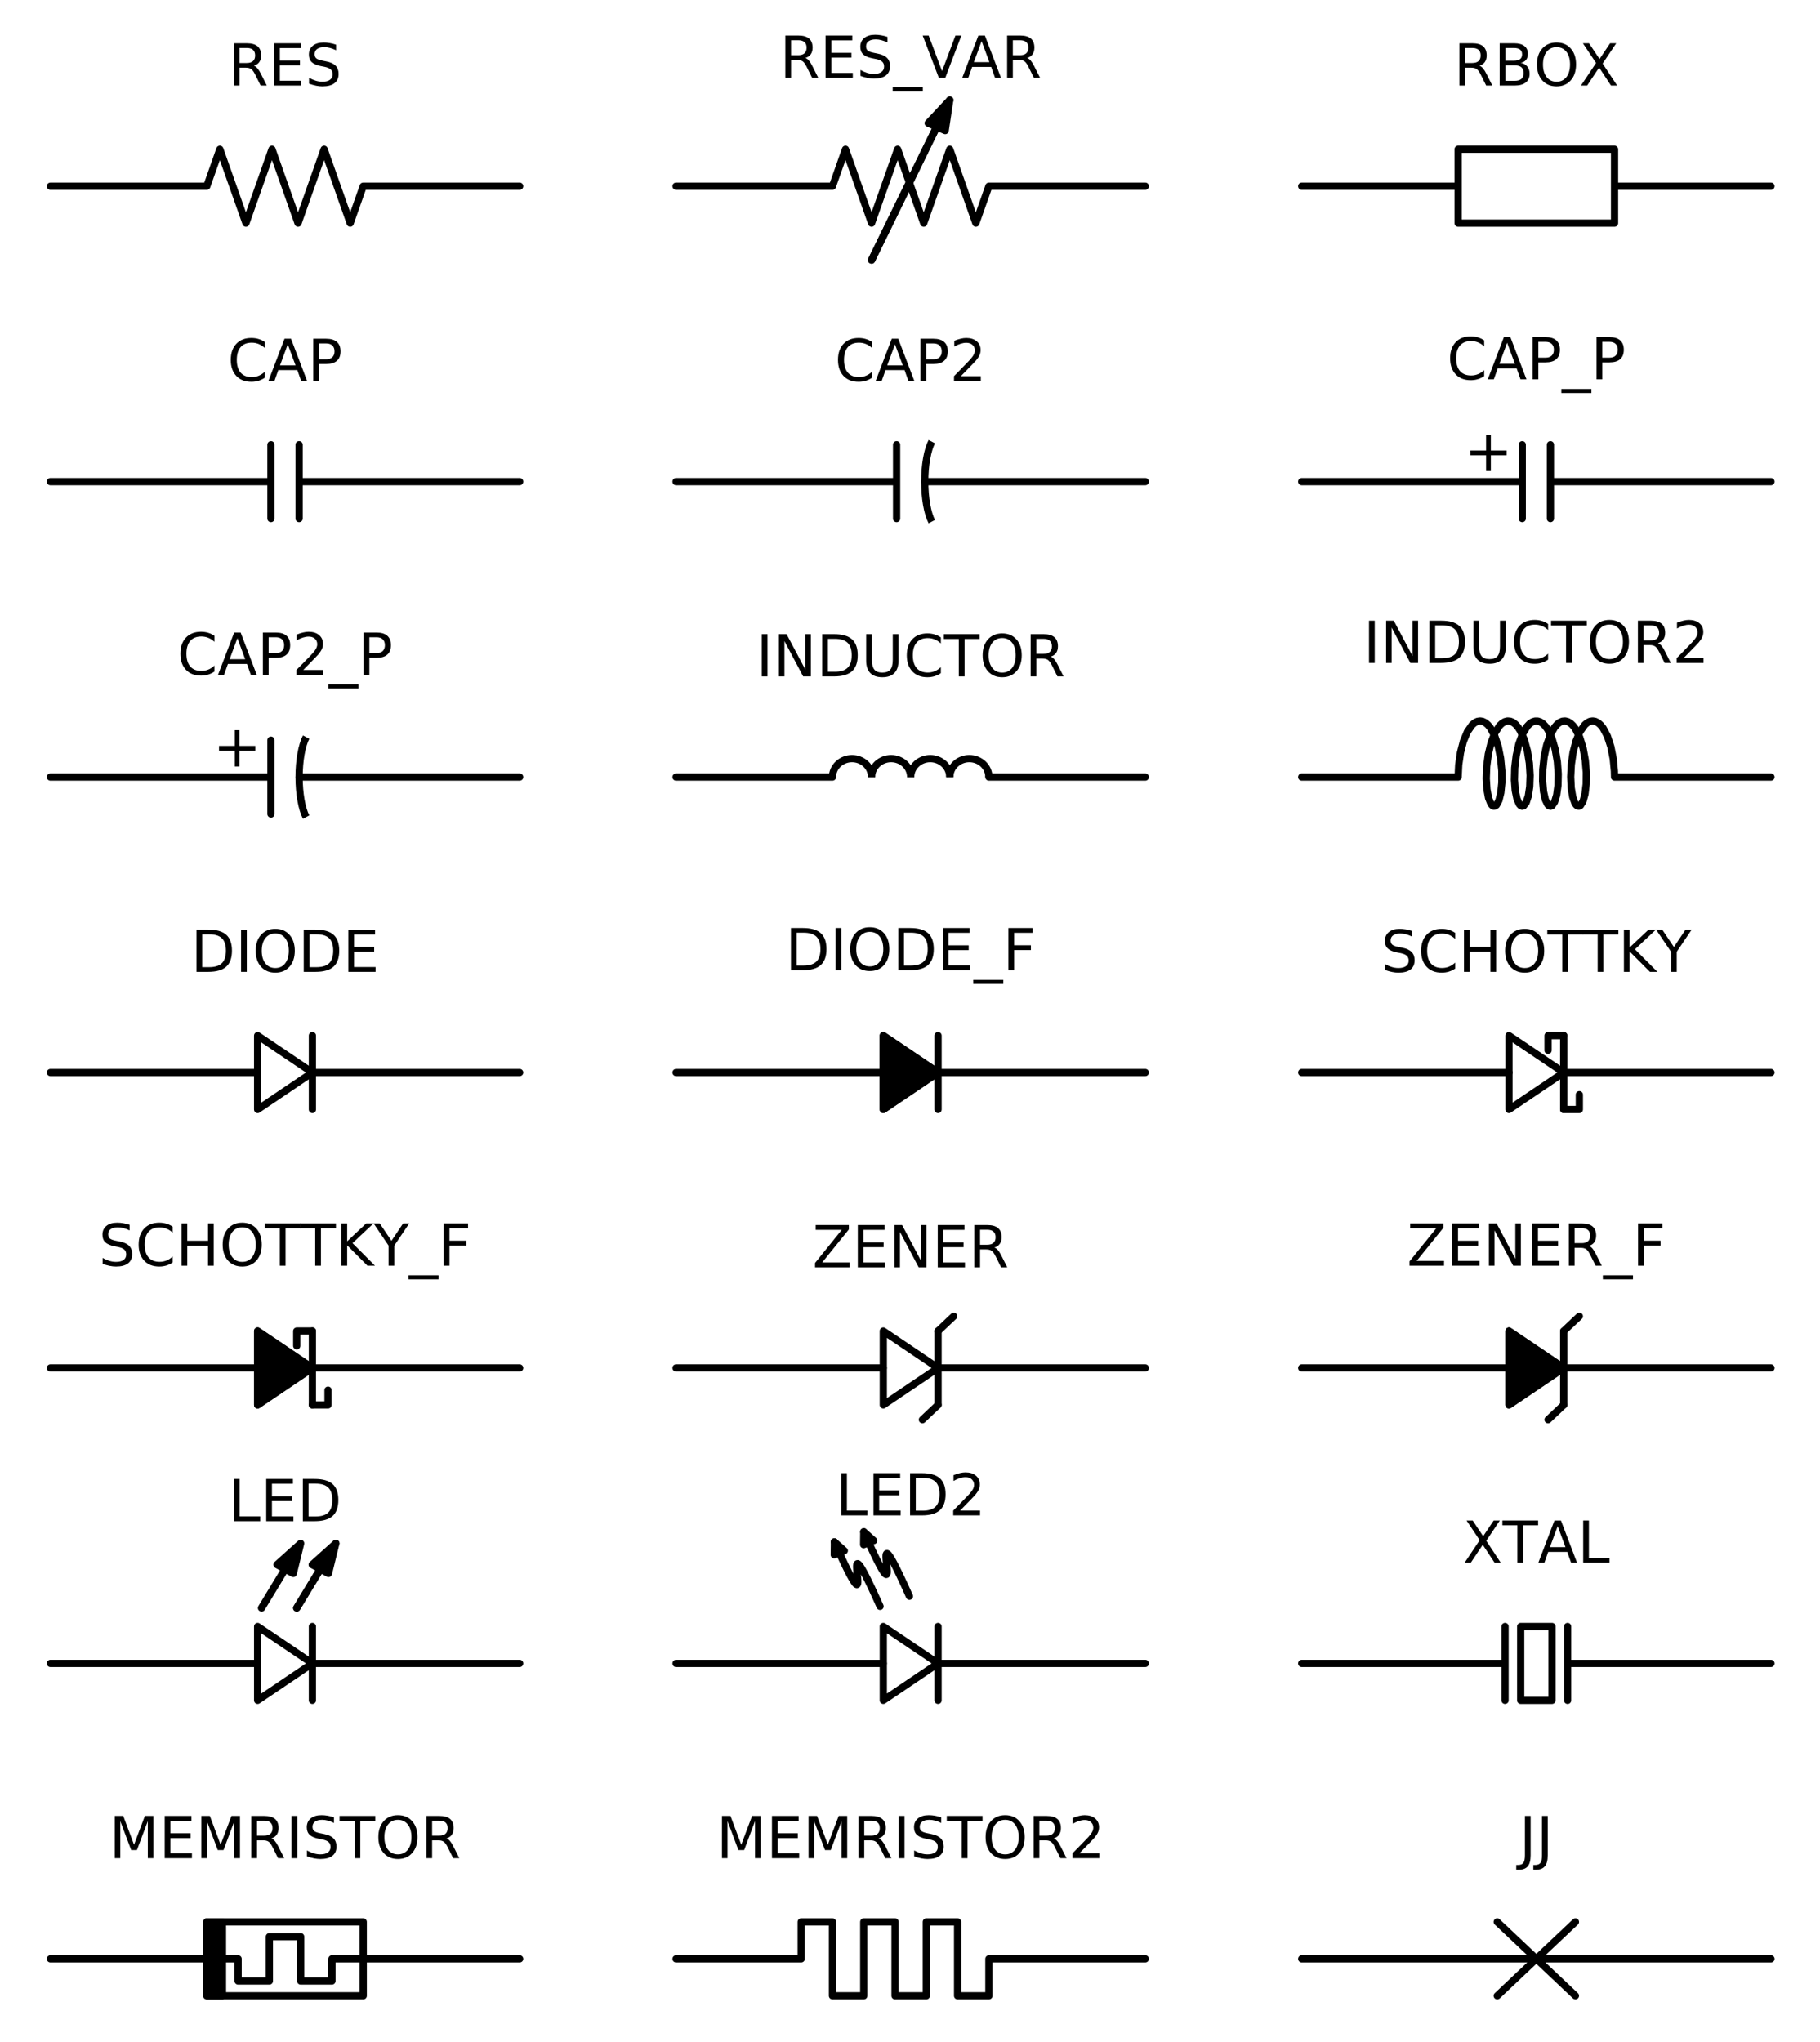 <?xml version="1.0" encoding="utf-8" standalone="no"?>
<!DOCTYPE svg PUBLIC "-//W3C//DTD SVG 1.1//EN"
  "http://www.w3.org/Graphics/SVG/1.1/DTD/svg11.dtd">
<!-- Created with matplotlib (http://matplotlib.org/) -->
<svg height="423pt" version="1.1" viewBox="0 0 377 423" width="377pt" xmlns="http://www.w3.org/2000/svg" xmlns:xlink="http://www.w3.org/1999/xlink">
 <defs>
  <style type="text/css">
*{stroke-linecap:butt;stroke-linejoin:round;stroke-miterlimit:100000;}
  </style>
 </defs>
 <g id="figure_1">
  <g id="patch_1">
   <path d="M 0 423.681 
L 377.28 423.681 
L 377.28 0 
L 0 0 
z
" style="fill:none;"/>
  </g>
  <g id="axes_1">
   <g id="patch_2">
    <path clip-path="url(#p1f5494f978)" d="M 193.014 91.489 
C 192.571 92.328 192.203 93.536 191.947 94.989 
C 191.691 96.443 191.556 98.092 191.556 99.771 
C 191.556 101.449 191.691 103.098 191.947 104.552 
C 192.203 106.005 192.571 107.213 193.014 108.052 
" style="fill:none;stroke:#000000;stroke-linejoin:miter;stroke-width:1.5;"/>
   </g>
   <g id="patch_3">
    <path clip-path="url(#p1f5494f978)" d="M 63.414 152.689 
C 62.971 153.528 62.603 154.736 62.347 156.189 
C 62.091 157.643 61.956 159.292 61.956 160.971 
C 61.956 162.649 62.091 164.298 62.347 165.752 
C 62.603 167.205 62.971 168.413 63.414 169.252 
" style="fill:none;stroke:#000000;stroke-linejoin:miter;stroke-width:1.5;"/>
   </g>
   <g id="patch_4">
    <path clip-path="url(#p1f5494f978)" d="M 180.54 160.971 
C 180.54 159.957 180.113 158.983 179.354 158.266 
C 178.595 157.549 177.564 157.146 176.49 157.146 
C 175.416 157.146 174.385 157.549 173.626 158.266 
C 172.867 158.983 172.44 159.957 172.44 160.971 
" style="fill:none;stroke:#000000;stroke-linejoin:miter;stroke-width:1.5;"/>
   </g>
   <g id="patch_5">
    <path clip-path="url(#p1f5494f978)" d="M 188.64 160.971 
C 188.64 159.957 188.213 158.983 187.454 158.266 
C 186.695 157.549 185.664 157.146 184.59 157.146 
C 183.516 157.146 182.485 157.549 181.726 158.266 
C 180.967 158.983 180.54 159.957 180.54 160.971 
" style="fill:none;stroke:#000000;stroke-linejoin:miter;stroke-width:1.5;"/>
   </g>
   <g id="patch_6">
    <path clip-path="url(#p1f5494f978)" d="M 196.74 160.971 
C 196.74 159.957 196.313 158.983 195.554 158.266 
C 194.795 157.549 193.764 157.146 192.69 157.146 
C 191.616 157.146 190.585 157.549 189.826 158.266 
C 189.067 158.983 188.64 159.957 188.64 160.971 
" style="fill:none;stroke:#000000;stroke-linejoin:miter;stroke-width:1.5;"/>
   </g>
   <g id="patch_7">
    <path clip-path="url(#p1f5494f978)" d="M 204.84 160.971 
C 204.84 159.957 204.413 158.983 203.654 158.266 
C 202.895 157.549 201.864 157.146 200.79 157.146 
C 199.716 157.146 198.685 157.549 197.926 158.266 
C 197.167 158.983 196.74 159.957 196.74 160.971 
" style="fill:none;stroke:#000000;stroke-linejoin:miter;stroke-width:1.5;"/>
   </g>
   <g id="patch_8">
    <path clip-path="url(#p1f5494f978)" d="M 196.74 20.721 
L 195.79 27.047 
L 194.039 26.284 
L 180.555 53.877 
L 180.525 53.864 
L 194.01 26.271 
L 192.259 25.508 
z
" style="stroke:#000000;stroke-linejoin:miter;stroke-width:1.5;"/>
   </g>
   <g id="patch_9">
    <path clip-path="url(#p1f5494f978)" d="M 69.57 319.708 
L 68.043 325.933 
L 66.369 325.029 
L 61.484 333.103 
L 61.456 333.088 
L 66.341 325.014 
L 64.667 324.111 
z
" style="stroke:#000000;stroke-linejoin:miter;stroke-width:1.5;"/>
   </g>
   <g id="patch_10">
    <path clip-path="url(#p1f5494f978)" d="M 62.28 319.708 
L 60.753 325.933 
L 59.079 325.029 
L 54.194 333.103 
L 54.166 333.088 
L 59.051 325.014 
L 57.377 324.111 
z
" style="stroke:#000000;stroke-linejoin:miter;stroke-width:1.5;"/>
   </g>
   <g id="patch_11">
    <path clip-path="url(#p1f5494f978)" d="M 178.927 317.304 
L 180.983 319.139 
L 179.954 319.552 
L 179.56 318.674 
L 179.53 318.686 
L 179.925 319.564 
L 178.896 319.976 
z
" style="stroke:#000000;stroke-linejoin:miter;stroke-width:1.5;"/>
   </g>
   <g id="patch_12">
    <path clip-path="url(#p1f5494f978)" d="M 172.838 319.397 
L 174.894 321.233 
L 173.865 321.645 
L 173.471 320.767 
L 173.441 320.779 
L 173.835 321.657 
L 172.806 322.069 
z
" style="stroke:#000000;stroke-linejoin:miter;stroke-width:1.5;"/>
   </g>
   <g id="line2d_1">
    <path clip-path="url(#p1f5494f978)" d="M 10.44 38.571 
L 42.84 38.571 
L 45.54 30.921 
L 50.94 46.221 
L 56.34 30.921 
L 61.74 46.221 
L 67.14 30.921 
L 72.54 46.221 
L 75.24 38.571 
L 107.64 38.571 
" style="fill:none;stroke:#000000;stroke-linecap:round;stroke-width:1.5;"/>
   </g>
   <g id="line2d_2">
    <path clip-path="url(#p1f5494f978)" d="M 140.04 38.571 
L 172.44 38.571 
L 175.14 30.921 
L 180.54 46.221 
L 185.94 30.921 
L 191.34 46.221 
L 196.74 30.921 
L 202.14 46.221 
L 204.84 38.571 
L 237.24 38.571 
" style="fill:none;stroke:#000000;stroke-linecap:round;stroke-width:1.5;"/>
   </g>
   <g id="line2d_3">
    <path clip-path="url(#p1f5494f978)" d="M 180.54 53.871 
L 196.74 20.721 
" style="fill:none;stroke:#000000;stroke-linecap:round;stroke-width:1.5;"/>
   </g>
   <g id="line2d_4">
    <path clip-path="url(#p1f5494f978)" d="M 269.64 38.571 
L 302.04 38.571 
L 302.04 30.921 
L 334.44 30.921 
L 334.44 46.221 
L 302.04 46.221 
L 302.04 38.571 
M 334.44 38.571 
L 366.84 38.571 
" style="fill:none;stroke:#000000;stroke-linecap:round;stroke-width:1.5;"/>
   </g>
   <g id="line2d_5">
    <path clip-path="url(#p1f5494f978)" d="M 10.44 99.771 
L 56.124 99.771 
M 56.124 92.121 
L 56.124 107.421 
M 61.956 92.121 
L 61.956 107.421 
M 61.956 99.771 
L 107.64 99.771 
" style="fill:none;stroke:#000000;stroke-linecap:round;stroke-width:1.5;"/>
   </g>
   <g id="line2d_6">
    <path clip-path="url(#p1f5494f978)" d="M 140.04 99.771 
L 185.724 99.771 
M 185.724 92.121 
L 185.724 107.421 
M 191.556 99.771 
L 237.24 99.771 
" style="fill:none;stroke:#000000;stroke-linecap:round;stroke-width:1.5;"/>
   </g>
   <g id="line2d_7">
    <path clip-path="url(#p1f5494f978)" d="M 269.64 99.771 
L 315.324 99.771 
M 315.324 92.121 
L 315.324 107.421 
M 321.156 92.121 
L 321.156 107.421 
M 321.156 99.771 
L 366.84 99.771 
" style="fill:none;stroke:#000000;stroke-linecap:round;stroke-width:1.5;"/>
   </g>
   <g id="line2d_8">
    <path clip-path="url(#p1f5494f978)" d="M 10.44 160.971 
L 56.124 160.971 
M 56.124 153.321 
L 56.124 168.621 
M 61.956 160.971 
L 107.64 160.971 
" style="fill:none;stroke:#000000;stroke-linecap:round;stroke-width:1.5;"/>
   </g>
   <g id="line2d_9">
    <path clip-path="url(#p1f5494f978)" d="M 140.04 160.971 
L 172.44 160.971 
M 204.84 160.971 
L 237.24 160.971 
" style="fill:none;stroke:#000000;stroke-linecap:round;stroke-width:1.5;"/>
   </g>
   <g id="line2d_10">
    <path clip-path="url(#p1f5494f978)" d="M 269.64 160.971 
L 302.04 160.971 
L 302.161 158.451 
L 302.528 155.909 
L 303.133 153.557 
L 303.948 151.593 
L 304.927 150.181 
L 305.46 149.722 
L 306.011 149.441 
L 306.571 149.344 
L 307.131 149.433 
L 307.683 149.706 
L 308.216 150.159 
L 308.724 150.78 
L 309.632 152.474 
L 310.351 154.647 
L 310.844 157.116 
L 311.093 159.674 
L 311.099 162.107 
L 310.884 164.211 
L 310.489 165.809 
L 309.969 166.767 
L 309.684 166.978 
L 309.392 167.005 
L 309.104 166.845 
L 308.827 166.502 
L 308.346 165.302 
L 308.01 163.505 
L 307.87 161.261 
L 307.962 158.758 
L 308.299 156.207 
L 308.877 153.822 
L 309.669 151.802 
L 310.631 150.317 
L 311.159 149.816 
L 311.706 149.491 
L 312.265 149.35 
L 312.826 149.395 
L 313.38 149.624 
L 313.919 150.035 
L 314.434 150.616 
L 314.917 151.358 
L 315.758 153.253 
L 316.395 155.562 
L 316.796 158.09 
L 316.951 160.626 
L 316.87 162.956 
L 316.581 164.886 
L 316.131 166.254 
L 315.582 166.945 
L 315.291 167.015 
L 315.001 166.9 
L 314.721 166.601 
L 314.226 165.48 
L 313.869 163.747 
L 313.704 161.547 
L 313.767 159.065 
L 314.075 156.508 
L 314.625 154.092 
L 315.393 152.019 
L 316.338 150.462 
L 316.859 149.92 
L 317.403 149.553 
L 317.959 149.367 
L 318.521 149.367 
L 319.077 149.553 
L 319.621 149.92 
L 320.142 150.462 
L 320.634 151.166 
L 321.496 153.001 
L 322.16 155.269 
L 322.59 157.782 
L 322.774 160.329 
L 322.72 162.695 
L 322.454 164.682 
L 322.02 166.124 
L 321.479 166.9 
L 321.189 167.015 
L 320.898 166.945 
L 320.615 166.689 
L 320.107 165.649 
L 319.731 163.982 
L 319.541 161.829 
L 319.575 159.37 
L 319.854 156.811 
L 320.375 154.367 
L 321.119 152.243 
L 322.046 150.616 
L 322.561 150.035 
L 323.1 149.624 
L 323.654 149.395 
L 324.215 149.35 
L 324.774 149.491 
L 325.321 149.816 
L 325.849 150.317 
L 326.348 150.984 
L 327.231 152.755 
L 327.921 154.981 
L 328.38 157.475 
L 328.594 160.029 
L 328.567 162.428 
L 328.324 164.47 
L 327.908 165.985 
L 327.376 166.845 
L 327.088 167.005 
L 326.796 166.978 
L 326.511 166.767 
L 326.239 166.374 
L 325.774 165.083 
L 325.463 163.212 
L 325.355 160.92 
L 325.481 158.397 
L 325.853 155.857 
L 326.463 153.511 
L 327.282 151.557 
L 328.264 150.159 
L 328.797 149.706 
L 329.349 149.433 
L 329.909 149.344 
L 330.469 149.441 
L 331.02 149.722 
L 331.553 150.181 
L 332.06 150.809 
L 332.964 152.515 
L 333.678 154.696 
L 334.167 157.169 
L 334.41 159.727 
L 334.44 160.971 
L 366.84 160.971 
L 366.84 160.971 
" style="fill:none;stroke:#000000;stroke-linecap:round;stroke-width:1.5;"/>
   </g>
   <g id="line2d_11">
    <path clip-path="url(#p1f5494f978)" d="M 10.44 222.171 
L 53.37 222.171 
M 64.71 214.521 
L 64.71 229.821 
M 64.71 222.171 
L 107.64 222.171 
" style="fill:none;stroke:#000000;stroke-linecap:round;stroke-width:1.5;"/>
   </g>
   <g id="line2d_12">
    <path clip-path="url(#p1f5494f978)" d="M 140.04 222.171 
L 182.97 222.171 
M 194.31 214.521 
L 194.31 229.821 
M 194.31 222.171 
L 237.24 222.171 
" style="fill:none;stroke:#000000;stroke-linecap:round;stroke-width:1.5;"/>
   </g>
   <g id="line2d_13">
    <path clip-path="url(#p1f5494f978)" d="M 269.64 222.171 
L 312.57 222.171 
M 323.91 214.521 
L 323.91 229.821 
M 323.91 222.171 
L 366.84 222.171 
" style="fill:none;stroke:#000000;stroke-linecap:round;stroke-width:1.5;"/>
   </g>
   <g id="line2d_14">
    <path clip-path="url(#p1f5494f978)" d="M 323.91 214.521 
L 320.67 214.521 
L 320.67 217.581 
" style="fill:none;stroke:#000000;stroke-linecap:round;stroke-width:1.5;"/>
   </g>
   <g id="line2d_15">
    <path clip-path="url(#p1f5494f978)" d="M 323.91 229.821 
L 327.15 229.821 
L 327.15 226.761 
" style="fill:none;stroke:#000000;stroke-linecap:round;stroke-width:1.5;"/>
   </g>
   <g id="line2d_16">
    <path clip-path="url(#p1f5494f978)" d="M 10.44 283.371 
L 53.37 283.371 
M 64.71 275.721 
L 64.71 291.021 
M 64.71 283.371 
L 107.64 283.371 
" style="fill:none;stroke:#000000;stroke-linecap:round;stroke-width:1.5;"/>
   </g>
   <g id="line2d_17">
    <path clip-path="url(#p1f5494f978)" d="M 64.71 275.721 
L 61.47 275.721 
L 61.47 278.781 
" style="fill:none;stroke:#000000;stroke-linecap:round;stroke-width:1.5;"/>
   </g>
   <g id="line2d_18">
    <path clip-path="url(#p1f5494f978)" d="M 64.71 291.021 
L 67.95 291.021 
L 67.95 287.961 
" style="fill:none;stroke:#000000;stroke-linecap:round;stroke-width:1.5;"/>
   </g>
   <g id="line2d_19">
    <path clip-path="url(#p1f5494f978)" d="M 140.04 283.371 
L 182.97 283.371 
M 194.31 275.721 
L 194.31 291.021 
M 194.31 283.371 
L 237.24 283.371 
" style="fill:none;stroke:#000000;stroke-linecap:round;stroke-width:1.5;"/>
   </g>
   <g id="line2d_20">
    <path clip-path="url(#p1f5494f978)" d="M 194.31 275.721 
L 197.55 272.661 
" style="fill:none;stroke:#000000;stroke-linecap:round;stroke-width:1.5;"/>
   </g>
   <g id="line2d_21">
    <path clip-path="url(#p1f5494f978)" d="M 194.31 291.021 
L 191.07 294.081 
" style="fill:none;stroke:#000000;stroke-linecap:round;stroke-width:1.5;"/>
   </g>
   <g id="line2d_22">
    <path clip-path="url(#p1f5494f978)" d="M 269.64 283.371 
L 312.57 283.371 
M 323.91 275.721 
L 323.91 291.021 
M 323.91 283.371 
L 366.84 283.371 
" style="fill:none;stroke:#000000;stroke-linecap:round;stroke-width:1.5;"/>
   </g>
   <g id="line2d_23">
    <path clip-path="url(#p1f5494f978)" d="M 323.91 275.721 
L 327.15 272.661 
" style="fill:none;stroke:#000000;stroke-linecap:round;stroke-width:1.5;"/>
   </g>
   <g id="line2d_24">
    <path clip-path="url(#p1f5494f978)" d="M 323.91 291.021 
L 320.67 294.081 
" style="fill:none;stroke:#000000;stroke-linecap:round;stroke-width:1.5;"/>
   </g>
   <g id="line2d_25">
    <path clip-path="url(#p1f5494f978)" d="M 10.44 344.571 
L 53.37 344.571 
M 64.71 336.921 
L 64.71 352.221 
M 64.71 344.571 
L 107.64 344.571 
" style="fill:none;stroke:#000000;stroke-linecap:round;stroke-width:1.5;"/>
   </g>
   <g id="line2d_26">
    <path clip-path="url(#p1f5494f978)" d="M 61.47 333.096 
L 69.57 319.708 
" style="fill:none;stroke:#000000;stroke-linecap:round;stroke-width:1.5;"/>
   </g>
   <g id="line2d_27">
    <path clip-path="url(#p1f5494f978)" d="M 140.04 344.571 
L 182.97 344.571 
M 194.31 336.921 
L 194.31 352.221 
M 194.31 344.571 
L 237.24 344.571 
" style="fill:none;stroke:#000000;stroke-linecap:round;stroke-width:1.5;"/>
   </g>
   <g id="line2d_28">
    <path clip-path="url(#p1f5494f978)" d="M 178.927 317.304 
L 179.545 318.68 
L 180.11 319.917 
L 180.624 321.023 
L 181.089 322.002 
L 181.508 322.861 
L 181.883 323.606 
L 182.216 324.242 
L 182.51 324.776 
L 182.766 325.213 
L 182.988 325.559 
L 183.176 325.819 
L 183.334 326.001 
L 183.464 326.109 
L 183.567 326.15 
L 183.647 326.13 
L 183.706 326.053 
L 183.745 325.927 
L 183.768 325.757 
L 183.775 325.548 
L 183.77 325.308 
L 183.755 325.04 
L 183.733 324.753 
L 183.704 324.451 
L 183.672 324.14 
L 183.639 323.826 
L 183.607 323.514 
L 183.579 323.212 
L 183.556 322.925 
L 183.541 322.658 
L 183.536 322.417 
L 183.544 322.208 
L 183.566 322.038 
L 183.605 321.912 
L 183.664 321.835 
L 183.744 321.815 
L 183.847 321.856 
L 183.977 321.964 
L 184.135 322.146 
L 184.324 322.406 
L 184.545 322.752 
L 184.801 323.189 
L 185.095 323.723 
L 185.428 324.359 
L 185.803 325.104 
L 186.222 325.963 
L 186.687 326.942 
L 187.201 328.048 
L 187.766 329.285 
L 188.384 330.661 
" style="fill:none;stroke:#000000;stroke-linecap:round;stroke-width:1.5;"/>
   </g>
   <g id="line2d_29">
    <path clip-path="url(#p1f5494f978)" d="M 172.838 319.397 
L 173.456 320.773 
L 174.021 322.01 
L 174.535 323.116 
L 175 324.095 
L 175.419 324.954 
L 175.794 325.699 
L 176.127 326.335 
L 176.421 326.869 
L 176.677 327.306 
L 176.898 327.652 
L 177.087 327.913 
L 177.245 328.094 
L 177.375 328.203 
L 177.478 328.244 
L 177.558 328.223 
L 177.617 328.146 
L 177.656 328.02 
L 177.678 327.85 
L 177.686 327.641 
L 177.681 327.401 
L 177.666 327.134 
L 177.643 326.846 
L 177.615 326.544 
L 177.583 326.233 
L 177.55 325.919 
L 177.518 325.608 
L 177.489 325.305 
L 177.467 325.018 
L 177.452 324.751 
L 177.447 324.51 
L 177.454 324.302 
L 177.477 324.131 
L 177.516 324.005 
L 177.575 323.929 
L 177.655 323.908 
L 177.758 323.949 
L 177.888 324.057 
L 178.046 324.239 
L 178.234 324.5 
L 178.456 324.846 
L 178.712 325.282 
L 179.006 325.816 
L 179.339 326.452 
L 179.714 327.197 
L 180.133 328.056 
L 180.598 329.036 
L 181.112 330.141 
L 181.677 331.379 
L 182.295 332.754 
" style="fill:none;stroke:#000000;stroke-linecap:round;stroke-width:1.5;"/>
   </g>
   <g id="line2d_30">
    <path clip-path="url(#p1f5494f978)" d="M 269.64 344.571 
L 311.76 344.571 
M 311.76 336.921 
L 311.76 352.221 
M 315 336.921 
L 315 352.221 
L 321.48 352.221 
L 321.48 336.921 
L 315 336.921 
M 324.72 336.921 
L 324.72 352.221 
M 324.72 344.571 
L 366.84 344.571 
" style="fill:none;stroke:#000000;stroke-linecap:round;stroke-width:1.5;"/>
   </g>
   <g id="line2d_31">
    <path clip-path="url(#p1f5494f978)" d="M 10.44 405.771 
L 42.84 405.771 
L 49.32 405.771 
L 49.32 410.361 
L 55.8 410.361 
L 55.8 401.181 
L 62.28 401.181 
L 62.28 410.361 
L 68.76 410.361 
L 68.76 405.771 
L 75.24 405.771 
L 107.64 405.771 
" style="fill:none;stroke:#000000;stroke-linecap:round;stroke-width:1.5;"/>
   </g>
   <g id="line2d_32">
    <path clip-path="url(#p1f5494f978)" d="M 42.84 398.121 
L 75.24 398.121 
L 75.24 413.421 
L 42.84 413.421 
L 42.84 398.121 
" style="fill:none;stroke:#000000;stroke-linecap:round;stroke-width:1.5;"/>
   </g>
   <g id="line2d_33">
    <path clip-path="url(#p1f5494f978)" d="M 140.04 405.771 
L 165.96 405.771 
L 165.96 398.121 
L 172.44 398.121 
L 172.44 413.421 
L 178.92 413.421 
L 178.92 398.121 
L 185.4 398.121 
L 185.4 413.421 
L 191.88 413.421 
L 191.88 398.121 
L 198.36 398.121 
L 198.36 413.421 
L 204.84 413.421 
L 204.84 405.771 
L 211.32 405.771 
L 237.24 405.771 
" style="fill:none;stroke:#000000;stroke-linecap:round;stroke-width:1.5;"/>
   </g>
   <g id="line2d_34">
    <path clip-path="url(#p1f5494f978)" d="M 269.64 405.771 
L 318.24 405.771 
M 310.14 398.121 
L 326.34 413.421 
M 326.34 398.121 
L 310.14 413.421 
M 318.24 405.771 
L 366.84 405.771 
" style="fill:none;stroke:#000000;stroke-linecap:round;stroke-width:1.5;"/>
   </g>
   <g id="patch_13">
    <path clip-path="url(#p1f5494f978)" d="M 53.37 214.521 
L 64.71 222.171 
L 53.37 229.821 
z
" style="fill:none;stroke:#000000;stroke-linejoin:miter;stroke-width:1.5;"/>
   </g>
   <g id="patch_14">
    <path clip-path="url(#p1f5494f978)" d="M 182.97 214.521 
L 194.31 222.171 
L 182.97 229.821 
z
" style="stroke:#000000;stroke-linejoin:miter;stroke-width:1.5;"/>
   </g>
   <g id="patch_15">
    <path clip-path="url(#p1f5494f978)" d="M 182.97 214.521 
L 194.31 222.171 
L 182.97 229.821 
z
" style="fill:none;stroke:#000000;stroke-linejoin:miter;stroke-width:1.5;"/>
   </g>
   <g id="patch_16">
    <path clip-path="url(#p1f5494f978)" d="M 312.57 214.521 
L 323.91 222.171 
L 312.57 229.821 
z
" style="fill:none;stroke:#000000;stroke-linejoin:miter;stroke-width:1.5;"/>
   </g>
   <g id="patch_17">
    <path clip-path="url(#p1f5494f978)" d="M 53.37 275.721 
L 64.71 283.371 
L 53.37 291.021 
z
" style="stroke:#000000;stroke-linejoin:miter;stroke-width:1.5;"/>
   </g>
   <g id="patch_18">
    <path clip-path="url(#p1f5494f978)" d="M 53.37 275.721 
L 64.71 283.371 
L 53.37 291.021 
z
" style="fill:none;stroke:#000000;stroke-linejoin:miter;stroke-width:1.5;"/>
   </g>
   <g id="patch_19">
    <path clip-path="url(#p1f5494f978)" d="M 182.97 275.721 
L 194.31 283.371 
L 182.97 291.021 
z
" style="fill:none;stroke:#000000;stroke-linejoin:miter;stroke-width:1.5;"/>
   </g>
   <g id="patch_20">
    <path clip-path="url(#p1f5494f978)" d="M 312.57 275.721 
L 323.91 283.371 
L 312.57 291.021 
z
" style="stroke:#000000;stroke-linejoin:miter;stroke-width:1.5;"/>
   </g>
   <g id="patch_21">
    <path clip-path="url(#p1f5494f978)" d="M 312.57 275.721 
L 323.91 283.371 
L 312.57 291.021 
z
" style="fill:none;stroke:#000000;stroke-linejoin:miter;stroke-width:1.5;"/>
   </g>
   <g id="patch_22">
    <path clip-path="url(#p1f5494f978)" d="M 53.37 336.921 
L 64.71 344.571 
L 53.37 352.221 
z
" style="fill:none;stroke:#000000;stroke-linejoin:miter;stroke-width:1.5;"/>
   </g>
   <g id="patch_23">
    <path clip-path="url(#p1f5494f978)" d="M 182.97 336.921 
L 194.31 344.571 
L 182.97 352.221 
z
" style="fill:none;stroke:#000000;stroke-linejoin:miter;stroke-width:1.5;"/>
   </g>
   <g id="patch_24">
    <path clip-path="url(#p1f5494f978)" d="M 42.84 398.121 
L 42.84 413.421 
L 46.08 413.421 
L 46.08 398.121 
z
" style="stroke:#000000;stroke-linejoin:miter;stroke-width:1.5;"/>
   </g>
   <g id="text_1">
    <!-- RES -->
    <defs>
     <path d="M 53.516 70.516 
L 53.516 60.891 
Q 47.906 63.578 42.922 64.891 
Q 37.938 66.219 33.297 66.219 
Q 25.25 66.219 20.875 63.094 
Q 16.5 59.969 16.5 54.203 
Q 16.5 49.359 19.406 46.891 
Q 22.312 44.438 30.422 42.922 
L 36.375 41.703 
Q 47.406 39.594 52.656 34.297 
Q 57.906 29 57.906 20.125 
Q 57.906 9.516 50.797 4.047 
Q 43.703 -1.422 29.984 -1.422 
Q 24.812 -1.422 18.969 -0.25 
Q 13.141 0.922 6.891 3.219 
L 6.891 13.375 
Q 12.891 10.016 18.656 8.297 
Q 24.422 6.594 29.984 6.594 
Q 38.422 6.594 43.016 9.906 
Q 47.609 13.234 47.609 19.391 
Q 47.609 24.75 44.312 27.781 
Q 41.016 30.812 33.5 32.328 
L 27.484 33.5 
Q 16.453 35.688 11.516 40.375 
Q 6.594 45.062 6.594 53.422 
Q 6.594 63.094 13.406 68.656 
Q 20.219 74.219 32.172 74.219 
Q 37.312 74.219 42.625 73.281 
Q 47.953 72.359 53.516 70.516 
" id="BitstreamVeraSans-Roman-53"/>
     <path d="M 9.812 72.906 
L 55.906 72.906 
L 55.906 64.594 
L 19.672 64.594 
L 19.672 43.016 
L 54.391 43.016 
L 54.391 34.719 
L 19.672 34.719 
L 19.672 8.297 
L 56.781 8.297 
L 56.781 0 
L 9.812 0 
z
" id="BitstreamVeraSans-Roman-45"/>
     <path d="M 44.391 34.188 
Q 47.562 33.109 50.562 29.594 
Q 53.562 26.078 56.594 19.922 
L 66.609 0 
L 56 0 
L 46.688 18.703 
Q 43.062 26.031 39.672 28.422 
Q 36.281 30.812 30.422 30.812 
L 19.672 30.812 
L 19.672 0 
L 9.812 0 
L 9.812 72.906 
L 32.078 72.906 
Q 44.578 72.906 50.734 67.672 
Q 56.891 62.453 56.891 51.906 
Q 56.891 45.016 53.688 40.469 
Q 50.484 35.938 44.391 34.188 
M 19.672 64.797 
L 19.672 38.922 
L 32.078 38.922 
Q 39.203 38.922 42.844 42.219 
Q 46.484 45.516 46.484 51.906 
Q 46.484 58.297 42.844 61.547 
Q 39.203 64.797 32.078 64.797 
z
" id="BitstreamVeraSans-Roman-52"/>
    </defs>
    <g transform="translate(47.271 17.715)scale(0.12 -0.12)">
     <use xlink:href="#BitstreamVeraSans-Roman-52"/>
     <use x="69.482" xlink:href="#BitstreamVeraSans-Roman-45"/>
     <use x="132.666" xlink:href="#BitstreamVeraSans-Roman-53"/>
    </g>
   </g>
   <g id="text_2">
    <!-- RES_VAR -->
    <defs>
     <path d="M 34.188 63.188 
L 20.797 26.906 
L 47.609 26.906 
z
M 28.609 72.906 
L 39.797 72.906 
L 67.578 0 
L 57.328 0 
L 50.688 18.703 
L 17.828 18.703 
L 11.188 0 
L 0.781 0 
z
" id="BitstreamVeraSans-Roman-41"/>
     <path d="M 28.609 0 
L 0.781 72.906 
L 11.078 72.906 
L 34.188 11.531 
L 57.328 72.906 
L 67.578 72.906 
L 39.797 0 
z
" id="BitstreamVeraSans-Roman-56"/>
     <path d="M 50.984 -16.609 
L 50.984 -23.578 
L -0.984 -23.578 
L -0.984 -16.609 
z
" id="BitstreamVeraSans-Roman-5f"/>
    </defs>
    <g transform="translate(161.498 16.106)scale(0.12 -0.12)">
     <use xlink:href="#BitstreamVeraSans-Roman-52"/>
     <use x="69.482" xlink:href="#BitstreamVeraSans-Roman-45"/>
     <use x="132.666" xlink:href="#BitstreamVeraSans-Roman-53"/>
     <use x="196.143" xlink:href="#BitstreamVeraSans-Roman-5f"/>
     <use x="246.143" xlink:href="#BitstreamVeraSans-Roman-56"/>
     <use x="314.457" xlink:href="#BitstreamVeraSans-Roman-41"/>
     <use x="382.865" xlink:href="#BitstreamVeraSans-Roman-52"/>
    </g>
   </g>
   <g id="text_3">
    <!-- RBOX -->
    <defs>
     <path d="M 19.672 34.812 
L 19.672 8.109 
L 35.5 8.109 
Q 43.453 8.109 47.281 11.406 
Q 51.125 14.703 51.125 21.484 
Q 51.125 28.328 47.281 31.562 
Q 43.453 34.812 35.5 34.812 
z
M 19.672 64.797 
L 19.672 42.828 
L 34.281 42.828 
Q 41.5 42.828 45.031 45.531 
Q 48.578 48.25 48.578 53.812 
Q 48.578 59.328 45.031 62.062 
Q 41.5 64.797 34.281 64.797 
z
M 9.812 72.906 
L 35.016 72.906 
Q 46.297 72.906 52.391 68.219 
Q 58.5 63.531 58.5 54.891 
Q 58.5 48.188 55.375 44.234 
Q 52.25 40.281 46.188 39.312 
Q 53.469 37.75 57.5 32.781 
Q 61.531 27.828 61.531 20.406 
Q 61.531 10.641 54.891 5.312 
Q 48.25 0 35.984 0 
L 9.812 0 
z
" id="BitstreamVeraSans-Roman-42"/>
     <path d="M 6.297 72.906 
L 16.891 72.906 
L 35.016 45.797 
L 53.219 72.906 
L 63.812 72.906 
L 40.375 37.891 
L 65.375 0 
L 54.781 0 
L 34.281 31 
L 13.625 0 
L 2.984 0 
L 29 38.922 
z
" id="BitstreamVeraSans-Roman-58"/>
     <path d="M 39.406 66.219 
Q 28.656 66.219 22.328 58.203 
Q 16.016 50.203 16.016 36.375 
Q 16.016 22.609 22.328 14.594 
Q 28.656 6.594 39.406 6.594 
Q 50.141 6.594 56.422 14.594 
Q 62.703 22.609 62.703 36.375 
Q 62.703 50.203 56.422 58.203 
Q 50.141 66.219 39.406 66.219 
M 39.406 74.219 
Q 54.734 74.219 63.906 63.938 
Q 73.094 53.656 73.094 36.375 
Q 73.094 19.141 63.906 8.859 
Q 54.734 -1.422 39.406 -1.422 
Q 24.031 -1.422 14.812 8.828 
Q 5.609 19.094 5.609 36.375 
Q 5.609 53.656 14.812 63.938 
Q 24.031 74.219 39.406 74.219 
" id="BitstreamVeraSans-Roman-4f"/>
    </defs>
    <g transform="translate(301.128 17.715)scale(0.12 -0.12)">
     <use xlink:href="#BitstreamVeraSans-Roman-52"/>
     <use x="69.482" xlink:href="#BitstreamVeraSans-Roman-42"/>
     <use x="138.07" xlink:href="#BitstreamVeraSans-Roman-4f"/>
     <use x="216.688" xlink:href="#BitstreamVeraSans-Roman-58"/>
    </g>
   </g>
   <g id="text_4">
    <!-- CAP -->
    <defs>
     <path d="M 64.406 67.281 
L 64.406 56.891 
Q 59.422 61.531 53.781 63.812 
Q 48.141 66.109 41.797 66.109 
Q 29.297 66.109 22.656 58.469 
Q 16.016 50.828 16.016 36.375 
Q 16.016 21.969 22.656 14.328 
Q 29.297 6.688 41.797 6.688 
Q 48.141 6.688 53.781 8.984 
Q 59.422 11.281 64.406 15.922 
L 64.406 5.609 
Q 59.234 2.094 53.438 0.328 
Q 47.656 -1.422 41.219 -1.422 
Q 24.656 -1.422 15.125 8.703 
Q 5.609 18.844 5.609 36.375 
Q 5.609 53.953 15.125 64.078 
Q 24.656 74.219 41.219 74.219 
Q 47.75 74.219 53.531 72.484 
Q 59.328 70.75 64.406 67.281 
" id="BitstreamVeraSans-Roman-43"/>
     <path d="M 19.672 64.797 
L 19.672 37.406 
L 32.078 37.406 
Q 38.969 37.406 42.719 40.969 
Q 46.484 44.531 46.484 51.125 
Q 46.484 57.672 42.719 61.234 
Q 38.969 64.797 32.078 64.797 
z
M 9.812 72.906 
L 32.078 72.906 
Q 44.344 72.906 50.609 67.359 
Q 56.891 61.812 56.891 51.125 
Q 56.891 40.328 50.609 34.812 
Q 44.344 29.297 32.078 29.297 
L 19.672 29.297 
L 19.672 0 
L 9.812 0 
z
" id="BitstreamVeraSans-Roman-50"/>
    </defs>
    <g transform="translate(47.128 78.915)scale(0.12 -0.12)">
     <use xlink:href="#BitstreamVeraSans-Roman-43"/>
     <use x="69.824" xlink:href="#BitstreamVeraSans-Roman-41"/>
     <use x="138.232" xlink:href="#BitstreamVeraSans-Roman-50"/>
    </g>
   </g>
   <g id="text_5">
    <!-- CAP2 -->
    <defs>
     <path d="M 19.188 8.297 
L 53.609 8.297 
L 53.609 0 
L 7.328 0 
L 7.328 8.297 
Q 12.938 14.109 22.625 23.891 
Q 32.328 33.688 34.812 36.531 
Q 39.547 41.844 41.422 45.531 
Q 43.312 49.219 43.312 52.781 
Q 43.312 58.594 39.234 62.25 
Q 35.156 65.922 28.609 65.922 
Q 23.969 65.922 18.812 64.312 
Q 13.672 62.703 7.812 59.422 
L 7.812 69.391 
Q 13.766 71.781 18.938 73 
Q 24.125 74.219 28.422 74.219 
Q 39.75 74.219 46.484 68.547 
Q 53.219 62.891 53.219 53.422 
Q 53.219 48.922 51.531 44.891 
Q 49.859 40.875 45.406 35.406 
Q 44.188 33.984 37.641 27.219 
Q 31.109 20.453 19.188 8.297 
" id="BitstreamVeraSans-Roman-32"/>
    </defs>
    <g transform="translate(172.911 78.915)scale(0.12 -0.12)">
     <use xlink:href="#BitstreamVeraSans-Roman-43"/>
     <use x="69.824" xlink:href="#BitstreamVeraSans-Roman-41"/>
     <use x="138.232" xlink:href="#BitstreamVeraSans-Roman-50"/>
     <use x="198.535" xlink:href="#BitstreamVeraSans-Roman-32"/>
    </g>
   </g>
   <g id="text_6">
    <!-- CAP_P -->
    <g transform="translate(299.71 78.581)scale(0.12 -0.12)">
     <use xlink:href="#BitstreamVeraSans-Roman-43"/>
     <use x="69.824" xlink:href="#BitstreamVeraSans-Roman-41"/>
     <use x="138.232" xlink:href="#BitstreamVeraSans-Roman-50"/>
     <use x="198.535" xlink:href="#BitstreamVeraSans-Roman-5f"/>
     <use x="248.535" xlink:href="#BitstreamVeraSans-Roman-50"/>
    </g>
   </g>
   <g id="text_7">
    <!-- + -->
    <defs>
     <path d="M 46 62.703 
L 46 35.5 
L 73.188 35.5 
L 73.188 27.203 
L 46 27.203 
L 46 0 
L 37.797 0 
L 37.797 27.203 
L 10.594 27.203 
L 10.594 35.5 
L 37.797 35.5 
L 37.797 62.703 
z
" id="BitstreamVeraSans-Roman-2b"/>
    </defs>
    <g transform="translate(303.298 97.574)scale(0.12 -0.12)">
     <use xlink:href="#BitstreamVeraSans-Roman-2b"/>
    </g>
   </g>
   <g id="text_8">
    <!-- CAP2_P -->
    <g transform="translate(36.693 139.781)scale(0.12 -0.12)">
     <use xlink:href="#BitstreamVeraSans-Roman-43"/>
     <use x="69.824" xlink:href="#BitstreamVeraSans-Roman-41"/>
     <use x="138.232" xlink:href="#BitstreamVeraSans-Roman-50"/>
     <use x="198.535" xlink:href="#BitstreamVeraSans-Roman-32"/>
     <use x="262.158" xlink:href="#BitstreamVeraSans-Roman-5f"/>
     <use x="312.158" xlink:href="#BitstreamVeraSans-Roman-50"/>
    </g>
   </g>
   <g id="text_9">
    <!-- + -->
    <g transform="translate(44.098 158.774)scale(0.12 -0.12)">
     <use xlink:href="#BitstreamVeraSans-Roman-2b"/>
    </g>
   </g>
   <g id="text_10">
    <!-- INDUCTOR -->
    <defs>
     <path d="M 9.812 72.906 
L 23.094 72.906 
L 55.422 11.922 
L 55.422 72.906 
L 64.984 72.906 
L 64.984 0 
L 51.703 0 
L 19.391 60.984 
L 19.391 0 
L 9.812 0 
z
" id="BitstreamVeraSans-Roman-4e"/>
     <path d="M 19.672 64.797 
L 19.672 8.109 
L 31.594 8.109 
Q 46.688 8.109 53.688 14.938 
Q 60.688 21.781 60.688 36.531 
Q 60.688 51.172 53.688 57.984 
Q 46.688 64.797 31.594 64.797 
z
M 9.812 72.906 
L 30.078 72.906 
Q 51.266 72.906 61.172 64.094 
Q 71.094 55.281 71.094 36.531 
Q 71.094 17.672 61.125 8.828 
Q 51.172 0 30.078 0 
L 9.812 0 
z
" id="BitstreamVeraSans-Roman-44"/>
     <path d="M 9.812 72.906 
L 19.672 72.906 
L 19.672 0 
L 9.812 0 
z
" id="BitstreamVeraSans-Roman-49"/>
     <path d="M -0.297 72.906 
L 61.375 72.906 
L 61.375 64.594 
L 35.5 64.594 
L 35.5 0 
L 25.594 0 
L 25.594 64.594 
L -0.297 64.594 
z
" id="BitstreamVeraSans-Roman-54"/>
     <path d="M 8.688 72.906 
L 18.609 72.906 
L 18.609 28.609 
Q 18.609 16.891 22.844 11.734 
Q 27.094 6.594 36.625 6.594 
Q 46.094 6.594 50.344 11.734 
Q 54.594 16.891 54.594 28.609 
L 54.594 72.906 
L 64.5 72.906 
L 64.5 27.391 
Q 64.5 13.141 57.438 5.859 
Q 50.391 -1.422 36.625 -1.422 
Q 22.797 -1.422 15.734 5.859 
Q 8.688 13.141 8.688 27.391 
z
" id="BitstreamVeraSans-Roman-55"/>
    </defs>
    <g transform="translate(156.623 140.115)scale(0.12 -0.12)">
     <use xlink:href="#BitstreamVeraSans-Roman-49"/>
     <use x="29.492" xlink:href="#BitstreamVeraSans-Roman-4e"/>
     <use x="104.297" xlink:href="#BitstreamVeraSans-Roman-44"/>
     <use x="181.299" xlink:href="#BitstreamVeraSans-Roman-55"/>
     <use x="254.492" xlink:href="#BitstreamVeraSans-Roman-43"/>
     <use x="324.316" xlink:href="#BitstreamVeraSans-Roman-54"/>
     <use x="385.4" xlink:href="#BitstreamVeraSans-Roman-4f"/>
     <use x="464.111" xlink:href="#BitstreamVeraSans-Roman-52"/>
    </g>
   </g>
   <g id="text_11">
    <!-- INDUCTOR2 -->
    <g transform="translate(282.406 137.324)scale(0.12 -0.12)">
     <use xlink:href="#BitstreamVeraSans-Roman-49"/>
     <use x="29.492" xlink:href="#BitstreamVeraSans-Roman-4e"/>
     <use x="104.297" xlink:href="#BitstreamVeraSans-Roman-44"/>
     <use x="181.299" xlink:href="#BitstreamVeraSans-Roman-55"/>
     <use x="254.492" xlink:href="#BitstreamVeraSans-Roman-43"/>
     <use x="324.316" xlink:href="#BitstreamVeraSans-Roman-54"/>
     <use x="385.4" xlink:href="#BitstreamVeraSans-Roman-4f"/>
     <use x="464.111" xlink:href="#BitstreamVeraSans-Roman-52"/>
     <use x="533.594" xlink:href="#BitstreamVeraSans-Roman-32"/>
    </g>
   </g>
   <g id="text_12">
    <!-- DIODE -->
    <g transform="translate(39.516 201.315)scale(0.12 -0.12)">
     <use xlink:href="#BitstreamVeraSans-Roman-44"/>
     <use x="77.002" xlink:href="#BitstreamVeraSans-Roman-49"/>
     <use x="106.494" xlink:href="#BitstreamVeraSans-Roman-4f"/>
     <use x="185.205" xlink:href="#BitstreamVeraSans-Roman-44"/>
     <use x="262.207" xlink:href="#BitstreamVeraSans-Roman-45"/>
    </g>
   </g>
   <g id="text_13">
    <!-- DIODE_F -->
    <defs>
     <path d="M 9.812 72.906 
L 51.703 72.906 
L 51.703 64.594 
L 19.672 64.594 
L 19.672 43.109 
L 48.578 43.109 
L 48.578 34.812 
L 19.672 34.812 
L 19.672 0 
L 9.812 0 
z
" id="BitstreamVeraSans-Roman-46"/>
    </defs>
    <g transform="translate(162.665 200.981)scale(0.12 -0.12)">
     <use xlink:href="#BitstreamVeraSans-Roman-44"/>
     <use x="77.002" xlink:href="#BitstreamVeraSans-Roman-49"/>
     <use x="106.494" xlink:href="#BitstreamVeraSans-Roman-4f"/>
     <use x="185.205" xlink:href="#BitstreamVeraSans-Roman-44"/>
     <use x="262.207" xlink:href="#BitstreamVeraSans-Roman-45"/>
     <use x="325.391" xlink:href="#BitstreamVeraSans-Roman-5f"/>
     <use x="375.391" xlink:href="#BitstreamVeraSans-Roman-46"/>
    </g>
   </g>
   <g id="text_14">
    <!-- SCHOTTKY -->
    <defs>
     <path d="M 9.812 72.906 
L 19.672 72.906 
L 19.672 43.016 
L 55.516 43.016 
L 55.516 72.906 
L 65.375 72.906 
L 65.375 0 
L 55.516 0 
L 55.516 34.719 
L 19.672 34.719 
L 19.672 0 
L 9.812 0 
z
" id="BitstreamVeraSans-Roman-48"/>
     <path d="M -0.203 72.906 
L 10.406 72.906 
L 30.609 42.922 
L 50.688 72.906 
L 61.281 72.906 
L 35.5 34.719 
L 35.5 0 
L 25.594 0 
L 25.594 34.719 
z
" id="BitstreamVeraSans-Roman-59"/>
     <path d="M 9.812 72.906 
L 19.672 72.906 
L 19.672 42.094 
L 52.391 72.906 
L 65.094 72.906 
L 28.906 38.922 
L 67.672 0 
L 54.688 0 
L 19.672 35.109 
L 19.672 0 
L 9.812 0 
z
" id="BitstreamVeraSans-Roman-4b"/>
    </defs>
    <g transform="translate(286.081 201.315)scale(0.12 -0.12)">
     <use xlink:href="#BitstreamVeraSans-Roman-53"/>
     <use x="63.477" xlink:href="#BitstreamVeraSans-Roman-43"/>
     <use x="133.301" xlink:href="#BitstreamVeraSans-Roman-48"/>
     <use x="208.496" xlink:href="#BitstreamVeraSans-Roman-4f"/>
     <use x="287.207" xlink:href="#BitstreamVeraSans-Roman-54"/>
     <use x="348.275" xlink:href="#BitstreamVeraSans-Roman-54"/>
     <use x="409.359" xlink:href="#BitstreamVeraSans-Roman-4b"/>
     <use x="474.889" xlink:href="#BitstreamVeraSans-Roman-59"/>
    </g>
   </g>
   <g id="text_15">
    <!-- SCHOTTKY_F -->
    <g transform="translate(20.43 262.181)scale(0.12 -0.12)">
     <use xlink:href="#BitstreamVeraSans-Roman-53"/>
     <use x="63.477" xlink:href="#BitstreamVeraSans-Roman-43"/>
     <use x="133.301" xlink:href="#BitstreamVeraSans-Roman-48"/>
     <use x="208.496" xlink:href="#BitstreamVeraSans-Roman-4f"/>
     <use x="287.207" xlink:href="#BitstreamVeraSans-Roman-54"/>
     <use x="348.275" xlink:href="#BitstreamVeraSans-Roman-54"/>
     <use x="409.359" xlink:href="#BitstreamVeraSans-Roman-4b"/>
     <use x="474.889" xlink:href="#BitstreamVeraSans-Roman-59"/>
     <use x="535.973" xlink:href="#BitstreamVeraSans-Roman-5f"/>
     <use x="585.973" xlink:href="#BitstreamVeraSans-Roman-46"/>
    </g>
   </g>
   <g id="text_16">
    <!-- ZENER -->
    <defs>
     <path d="M 5.609 72.906 
L 62.891 72.906 
L 62.891 65.375 
L 16.797 8.297 
L 64.016 8.297 
L 64.016 0 
L 4.5 0 
L 4.5 7.516 
L 50.594 64.594 
L 5.609 64.594 
z
" id="BitstreamVeraSans-Roman-5a"/>
    </defs>
    <g transform="translate(168.29 262.515)scale(0.12 -0.12)">
     <use xlink:href="#BitstreamVeraSans-Roman-5a"/>
     <use x="68.506" xlink:href="#BitstreamVeraSans-Roman-45"/>
     <use x="131.689" xlink:href="#BitstreamVeraSans-Roman-4e"/>
     <use x="206.494" xlink:href="#BitstreamVeraSans-Roman-45"/>
     <use x="269.678" xlink:href="#BitstreamVeraSans-Roman-52"/>
    </g>
   </g>
   <g id="text_17">
    <!-- ZENER_F -->
    <g transform="translate(291.439 262.181)scale(0.12 -0.12)">
     <use xlink:href="#BitstreamVeraSans-Roman-5a"/>
     <use x="68.506" xlink:href="#BitstreamVeraSans-Roman-45"/>
     <use x="131.689" xlink:href="#BitstreamVeraSans-Roman-4e"/>
     <use x="206.494" xlink:href="#BitstreamVeraSans-Roman-45"/>
     <use x="269.678" xlink:href="#BitstreamVeraSans-Roman-52"/>
     <use x="339.16" xlink:href="#BitstreamVeraSans-Roman-5f"/>
     <use x="389.16" xlink:href="#BitstreamVeraSans-Roman-46"/>
    </g>
   </g>
   <g id="text_18">
    <!-- LED -->
    <defs>
     <path d="M 9.812 72.906 
L 19.672 72.906 
L 19.672 8.297 
L 55.172 8.297 
L 55.172 0 
L 9.812 0 
z
" id="BitstreamVeraSans-Roman-4c"/>
    </defs>
    <g transform="translate(47.286 315.109)scale(0.12 -0.12)">
     <use xlink:href="#BitstreamVeraSans-Roman-4c"/>
     <use x="55.713" xlink:href="#BitstreamVeraSans-Roman-45"/>
     <use x="118.896" xlink:href="#BitstreamVeraSans-Roman-44"/>
    </g>
   </g>
   <g id="text_19">
    <!-- LED2 -->
    <g transform="translate(173.068 313.907)scale(0.12 -0.12)">
     <use xlink:href="#BitstreamVeraSans-Roman-4c"/>
     <use x="55.713" xlink:href="#BitstreamVeraSans-Roman-45"/>
     <use x="118.896" xlink:href="#BitstreamVeraSans-Roman-44"/>
     <use x="195.898" xlink:href="#BitstreamVeraSans-Roman-32"/>
    </g>
   </g>
   <g id="text_20">
    <!-- XTAL -->
    <g transform="translate(303.025 323.715)scale(0.12 -0.12)">
     <use xlink:href="#BitstreamVeraSans-Roman-58"/>
     <use x="68.49" xlink:href="#BitstreamVeraSans-Roman-54"/>
     <use x="129.465" xlink:href="#BitstreamVeraSans-Roman-41"/>
     <use x="197.873" xlink:href="#BitstreamVeraSans-Roman-4c"/>
    </g>
   </g>
   <g id="text_21">
    <!-- MEMRISTOR -->
    <defs>
     <path d="M 9.812 72.906 
L 24.516 72.906 
L 43.109 23.297 
L 61.812 72.906 
L 76.516 72.906 
L 76.516 0 
L 66.891 0 
L 66.891 64.016 
L 48.094 14.016 
L 38.188 14.016 
L 19.391 64.016 
L 19.391 0 
L 9.812 0 
z
" id="BitstreamVeraSans-Roman-4d"/>
    </defs>
    <g transform="translate(22.59 384.915)scale(0.12 -0.12)">
     <use xlink:href="#BitstreamVeraSans-Roman-4d"/>
     <use x="86.279" xlink:href="#BitstreamVeraSans-Roman-45"/>
     <use x="149.463" xlink:href="#BitstreamVeraSans-Roman-4d"/>
     <use x="235.742" xlink:href="#BitstreamVeraSans-Roman-52"/>
     <use x="305.225" xlink:href="#BitstreamVeraSans-Roman-49"/>
     <use x="334.717" xlink:href="#BitstreamVeraSans-Roman-53"/>
     <use x="398.193" xlink:href="#BitstreamVeraSans-Roman-54"/>
     <use x="459.277" xlink:href="#BitstreamVeraSans-Roman-4f"/>
     <use x="537.988" xlink:href="#BitstreamVeraSans-Roman-52"/>
    </g>
   </g>
   <g id="text_22">
    <!-- MEMRISTOR2 -->
    <g transform="translate(148.373 384.915)scale(0.12 -0.12)">
     <use xlink:href="#BitstreamVeraSans-Roman-4d"/>
     <use x="86.279" xlink:href="#BitstreamVeraSans-Roman-45"/>
     <use x="149.463" xlink:href="#BitstreamVeraSans-Roman-4d"/>
     <use x="235.742" xlink:href="#BitstreamVeraSans-Roman-52"/>
     <use x="305.225" xlink:href="#BitstreamVeraSans-Roman-49"/>
     <use x="334.717" xlink:href="#BitstreamVeraSans-Roman-53"/>
     <use x="398.193" xlink:href="#BitstreamVeraSans-Roman-54"/>
     <use x="459.277" xlink:href="#BitstreamVeraSans-Roman-4f"/>
     <use x="537.988" xlink:href="#BitstreamVeraSans-Roman-52"/>
     <use x="607.471" xlink:href="#BitstreamVeraSans-Roman-32"/>
    </g>
   </g>
   <g id="text_23">
    <!-- JJ -->
    <defs>
     <path d="M 9.812 72.906 
L 19.672 72.906 
L 19.672 5.078 
Q 19.672 -8.109 14.672 -14.062 
Q 9.672 -20.016 -1.422 -20.016 
L -5.172 -20.016 
L -5.172 -11.719 
L -2.094 -11.719 
Q 4.438 -11.719 7.125 -8.047 
Q 9.812 -4.391 9.812 5.078 
z
" id="BitstreamVeraSans-Roman-4a"/>
    </defs>
    <g transform="translate(314.7 384.915)scale(0.12 -0.12)">
     <use xlink:href="#BitstreamVeraSans-Roman-4a"/>
     <use x="29.492" xlink:href="#BitstreamVeraSans-Roman-4a"/>
    </g>
   </g>
  </g>
 </g>
 <defs>
  <clipPath id="p1f5494f978">
   <rect height="398.82" width="362.88" x="7.2" y="17.661"/>
  </clipPath>
 </defs>
</svg>
